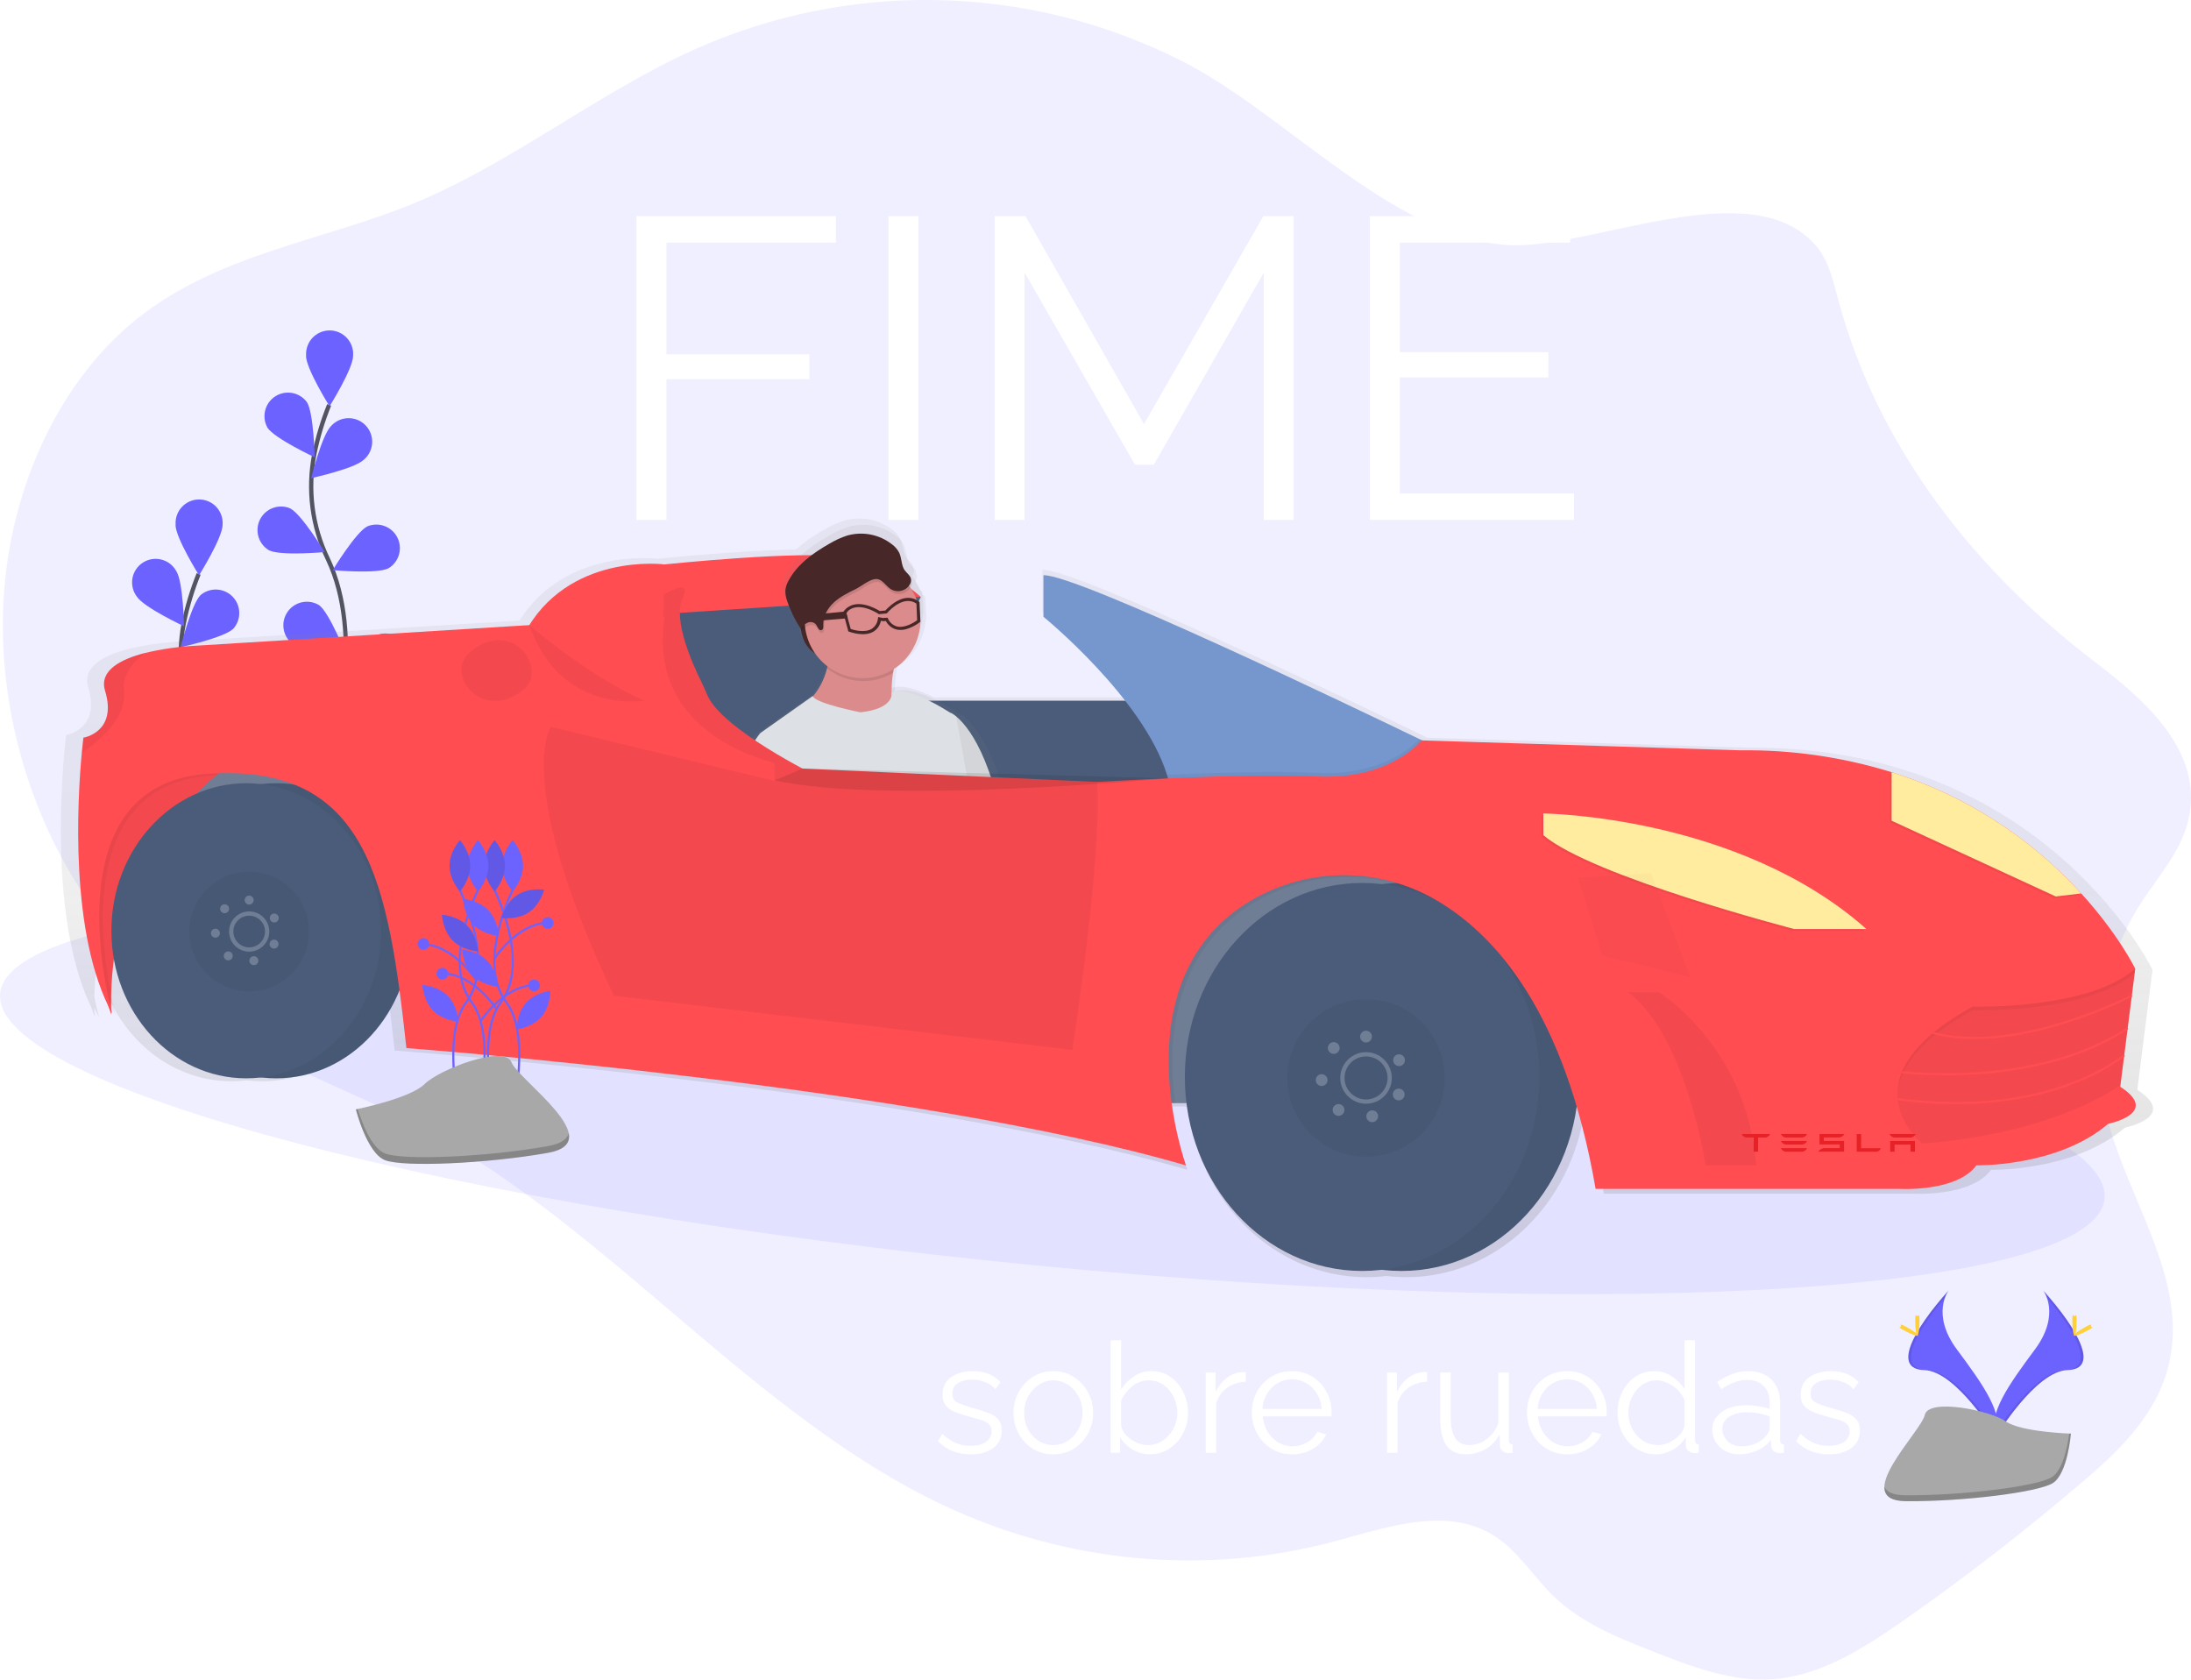 <svg width="1024" height="785" viewBox="0 0 1024 785" fill="none" xmlns="http://www.w3.org/2000/svg">
<g clip-path="url(#clip0)">
<path opacity="0.1" d="M849.216 115.433C854.696 122.083 856.806 131.433 859.165 140.224C878.164 211.065 924.98 268.047 978.295 308.748C1000.87 325.988 1028.36 349.109 1023.42 380.02C1020.76 396.62 1009.09 408.84 1000.42 422.361C982.235 450.671 976.335 489.152 985.004 523.043C994.864 561.604 1022.42 597.585 1013.89 636.576C1008.63 660.577 990.774 677.657 973.605 692.338C946.821 715.225 919.184 736.665 890.693 756.659C871.594 770.06 851.276 783.1 829.018 784.8C809.42 786.3 790.222 778.85 771.613 771.5C755.355 765.069 738.686 758.379 725.557 745.499C716.988 737.089 710.159 726.239 700.639 719.358C678.281 703.198 649.564 713.438 623.926 720.358C563.431 736.599 498.687 730.669 441.122 703.618C352.82 662.117 285.516 574.965 199.143 528.203C162.007 508.093 121.61 495.613 87.223 469.712C67.85 454.965 51.202 436.947 38.028 416.471C12.03 376.36 -2.029 325.218 2.031 275.157C6.09 225.096 28.838 176.855 64.565 148.594C102.812 118.343 151.118 112.693 194.634 94.532C239.55 75.752 279.526 43.491 324.013 23.381C360.032 7.134 399.233 -0.84 438.737 0.044C478.241 0.928 517.045 10.648 552.302 28.491C600.748 52.991 649.834 110.153 703.789 114.493C742.226 117.493 819.199 79.012 849.216 115.433Z" fill="#6C63FF"/>
<path d="M155.946 347.089C155.946 347.089 170.505 297.638 153.216 261.247C145.864 246.027 143.646 228.833 146.897 212.245C148.503 204.383 150.826 196.684 153.836 189.245" stroke="#535461" stroke-width="2" stroke-miterlimit="10"/>
<path d="M143.027 166.254C143.027 172.314 154.026 189.885 154.026 189.885C154.026 189.885 165.025 172.314 165.025 166.254C165.137 164.745 164.936 163.23 164.436 161.802C163.935 160.374 163.145 159.065 162.116 157.957C161.086 156.848 159.839 155.964 158.452 155.359C157.066 154.754 155.569 154.442 154.056 154.442C152.543 154.442 151.047 154.754 149.66 155.359C148.273 155.964 147.026 156.848 145.997 157.957C144.967 159.065 144.178 160.374 143.677 161.802C143.176 163.23 142.976 164.745 143.087 166.254H143.027Z" fill="#6C63FF"/>
<path d="M124.939 199.815C128.229 204.905 147.027 213.695 147.027 213.695C147.027 213.695 146.687 192.985 143.398 187.895C141.724 185.67 139.27 184.162 136.529 183.676C133.788 183.19 130.965 183.761 128.628 185.274C126.292 186.788 124.616 189.131 123.939 191.831C123.262 194.531 123.633 197.388 124.979 199.825L124.939 199.815Z" fill="#6C63FF"/>
<path d="M125.729 257.187C131.138 259.917 151.727 258.027 151.727 258.027C151.727 258.027 140.978 240.316 135.568 237.586C133.003 236.521 130.131 236.466 127.527 237.432C124.923 238.397 122.781 240.312 121.53 242.792C120.279 245.272 120.013 248.133 120.785 250.801C121.556 253.469 123.308 255.747 125.689 257.177L125.729 257.187Z" fill="#6C63FF"/>
<path d="M136.098 300.498C140.968 304.098 161.626 305.728 161.626 305.728C161.626 305.728 154.026 286.457 149.147 282.847C146.799 281.42 144.001 280.924 141.306 281.456C138.61 281.988 136.211 283.51 134.581 285.722C132.951 287.934 132.207 290.676 132.498 293.409C132.788 296.142 134.09 298.667 136.148 300.488L136.098 300.498Z" fill="#6C63FF"/>
<path d="M170.025 214.865C165.675 219.086 145.427 223.466 145.427 223.466C145.427 223.466 150.427 203.355 154.736 199.125C155.742 197.998 156.969 197.09 158.341 196.457C159.713 195.825 161.2 195.482 162.711 195.45C164.221 195.418 165.722 195.697 167.119 196.271C168.517 196.844 169.781 197.7 170.834 198.783C171.886 199.867 172.704 201.156 173.237 202.569C173.769 203.983 174.005 205.491 173.929 207C173.853 208.509 173.468 209.986 172.796 211.339C172.124 212.693 171.181 213.893 170.025 214.865Z" fill="#6C63FF"/>
<path d="M181.514 265.627C176.105 268.357 155.516 266.467 155.516 266.467C155.516 266.467 166.265 248.756 171.675 246.026C174.24 244.961 177.113 244.906 179.716 245.872C182.32 246.837 184.462 248.752 185.713 251.232C186.964 253.712 187.23 256.573 186.458 259.241C185.687 261.91 183.935 264.187 181.554 265.617L181.514 265.627Z" fill="#6C63FF"/>
<path d="M185.914 316.498C181.044 320.098 160.386 321.728 160.386 321.728C160.386 321.728 167.985 302.458 172.865 298.848C174.009 297.836 175.35 297.073 176.805 296.609C178.259 296.144 179.795 295.987 181.313 296.148C182.831 296.31 184.3 296.785 185.624 297.545C186.949 298.305 188.1 299.332 189.006 300.561C189.912 301.791 190.552 303.195 190.886 304.685C191.219 306.175 191.239 307.719 190.943 309.217C190.647 310.715 190.043 312.135 189.169 313.387C188.294 314.639 187.169 315.695 185.864 316.488L185.914 316.498Z" fill="#6C63FF"/>
<path opacity="0.1" d="M143.027 166.254C143.027 172.314 154.026 189.885 154.026 189.885C154.026 189.885 165.025 172.314 165.025 166.254C165.137 164.745 164.936 163.23 164.436 161.802C163.935 160.374 163.145 159.065 162.116 157.957C161.086 156.848 159.839 155.964 158.452 155.359C157.066 154.754 155.569 154.442 154.056 154.442C152.543 154.442 151.047 154.754 149.66 155.359C148.273 155.964 147.026 156.848 145.997 157.957C144.967 159.065 144.178 160.374 143.677 161.802C143.176 163.23 142.976 164.745 143.087 166.254H143.027Z" fill="#6C63FF"/>
<path opacity="0.1" d="M124.939 199.815C128.229 204.905 147.027 213.695 147.027 213.695C147.027 213.695 146.687 192.985 143.398 187.895C141.724 185.67 139.27 184.162 136.529 183.676C133.788 183.19 130.965 183.761 128.628 185.274C126.292 186.788 124.616 189.131 123.939 191.831C123.262 194.531 123.633 197.388 124.979 199.825L124.939 199.815Z" fill="#6C63FF"/>
<path opacity="0.1" d="M125.729 257.187C131.138 259.917 151.727 258.027 151.727 258.027C151.727 258.027 140.978 240.316 135.568 237.586C133.003 236.521 130.131 236.466 127.527 237.432C124.923 238.397 122.781 240.312 121.53 242.792C120.279 245.272 120.013 248.133 120.785 250.801C121.556 253.469 123.308 255.747 125.689 257.177L125.729 257.187Z" fill="#6C63FF"/>
<path opacity="0.1" d="M136.098 300.498C140.968 304.098 161.626 305.728 161.626 305.728C161.626 305.728 154.026 286.457 149.147 282.847C146.799 281.42 144.001 280.924 141.306 281.456C138.61 281.988 136.211 283.51 134.581 285.722C132.951 287.934 132.207 290.676 132.498 293.409C132.788 296.142 134.09 298.667 136.148 300.488L136.098 300.498Z" fill="#6C63FF"/>
<path opacity="0.1" d="M170.025 214.865C165.675 219.086 145.427 223.466 145.427 223.466C145.427 223.466 150.427 203.355 154.736 199.125C155.742 197.998 156.969 197.09 158.341 196.457C159.713 195.825 161.2 195.482 162.711 195.45C164.221 195.418 165.722 195.697 167.119 196.271C168.517 196.844 169.781 197.7 170.834 198.783C171.886 199.867 172.704 201.156 173.237 202.569C173.769 203.983 174.005 205.491 173.929 207C173.853 208.509 173.468 209.986 172.796 211.339C172.124 212.693 171.181 213.893 170.025 214.865Z" fill="#6C63FF"/>
<path opacity="0.1" d="M181.514 265.627C176.105 268.357 155.516 266.467 155.516 266.467C155.516 266.467 166.265 248.756 171.675 246.026C174.24 244.961 177.113 244.906 179.716 245.872C182.32 246.837 184.462 248.752 185.713 251.232C186.964 253.712 187.23 256.573 186.458 259.241C185.687 261.91 183.935 264.187 181.554 265.617L181.514 265.627Z" fill="#6C63FF"/>
<path opacity="0.1" d="M185.914 316.498C181.044 320.098 160.386 321.728 160.386 321.728C160.386 321.728 167.985 302.458 172.865 298.848C174.009 297.836 175.35 297.073 176.805 296.609C178.259 296.144 179.795 295.987 181.313 296.148C182.831 296.31 184.3 296.785 185.624 297.545C186.949 298.305 188.1 299.332 189.006 300.561C189.912 301.791 190.552 303.195 190.886 304.685C191.219 306.175 191.239 307.719 190.943 309.217C190.647 310.715 190.043 312.135 189.169 313.387C188.294 314.639 187.169 315.695 185.864 316.488L185.914 316.498Z" fill="#6C63FF"/>
<path d="M94.951 426.091C94.951 426.091 109.51 376.64 92.222 340.249C84.869 325.029 82.651 307.835 85.902 291.247C87.508 283.385 89.831 275.686 92.841 268.247" stroke="#535461" stroke-width="2" stroke-miterlimit="10"/>
<path d="M82.033 245.256C82.033 251.316 93.032 268.887 93.032 268.887C93.032 268.887 104.031 251.316 104.031 245.256C104.143 243.747 103.942 242.232 103.441 240.804C102.94 239.376 102.151 238.067 101.121 236.959C100.092 235.85 98.845 234.966 97.458 234.361C96.071 233.756 94.575 233.444 93.062 233.444C91.549 233.444 90.053 233.756 88.666 234.361C87.279 234.966 86.032 235.85 85.002 236.959C83.973 238.067 83.183 239.376 82.683 240.804C82.182 242.232 81.981 243.747 82.093 245.256H82.033Z" fill="#6C63FF"/>
<path d="M63.944 278.817C67.234 283.907 85.992 292.687 85.992 292.687C85.992 292.687 85.653 271.977 82.363 266.887C81.633 265.565 80.639 264.408 79.443 263.488C78.247 262.567 76.874 261.902 75.41 261.535C73.946 261.168 72.422 261.106 70.933 261.353C69.444 261.6 68.022 262.151 66.755 262.972C65.488 263.792 64.404 264.865 63.569 266.123C62.735 267.381 62.168 268.797 61.904 270.283C61.641 271.769 61.686 273.294 62.037 274.762C62.388 276.231 63.037 277.611 63.944 278.817Z" fill="#6C63FF"/>
<path d="M64.734 336.189C70.144 338.919 90.732 337.029 90.732 337.029C90.732 337.029 79.983 319.318 74.573 316.588C73.277 315.809 71.833 315.307 70.333 315.111C68.834 314.916 67.309 315.031 65.856 315.452C64.403 315.872 63.053 316.587 61.889 317.553C60.724 318.519 59.772 319.715 59.091 321.066C58.41 322.416 58.015 323.893 57.93 325.403C57.845 326.914 58.073 328.425 58.599 329.844C59.125 331.262 59.938 332.557 60.986 333.647C62.035 334.737 63.297 335.599 64.694 336.179L64.734 336.189Z" fill="#6C63FF"/>
<path d="M75.103 379.5C79.973 383.1 100.631 384.73 100.631 384.73C100.631 384.73 93.032 365.459 88.152 361.849C85.804 360.422 83.007 359.926 80.311 360.458C77.615 360.99 75.216 362.512 73.586 364.724C71.956 366.936 71.213 369.678 71.503 372.411C71.793 375.144 73.095 377.669 75.153 379.49L75.103 379.5Z" fill="#6C63FF"/>
<path d="M109.03 293.867C104.681 298.088 84.433 302.468 84.433 302.468C84.433 302.468 89.432 282.357 93.742 278.127C95.87 276.336 98.597 275.419 101.375 275.558C104.153 275.698 106.774 276.885 108.712 278.88C110.65 280.875 111.76 283.53 111.819 286.311C111.878 289.092 110.882 291.792 109.03 293.867Z" fill="#6C63FF"/>
<path d="M120.519 344.629C115.11 347.359 94.522 345.469 94.522 345.469C94.522 345.469 105.271 327.758 110.68 325.028C113.245 323.963 116.118 323.908 118.722 324.874C121.325 325.839 123.468 327.754 124.718 330.234C125.969 332.714 126.235 335.575 125.464 338.243C124.692 340.912 122.94 343.189 120.559 344.619L120.519 344.629Z" fill="#6C63FF"/>
<path d="M124.919 395.5C120.049 399.1 99.391 400.73 99.391 400.73C99.391 400.73 106.991 381.46 111.87 377.85C113.014 376.838 114.356 376.075 115.81 375.611C117.265 375.146 118.8 374.989 120.318 375.15C121.837 375.312 123.305 375.787 124.629 376.547C125.954 377.307 127.106 378.334 128.012 379.563C128.917 380.793 129.557 382.197 129.891 383.687C130.224 385.177 130.244 386.721 129.948 388.219C129.653 389.717 129.048 391.137 128.174 392.389C127.299 393.641 126.174 394.697 124.869 395.49L124.919 395.5Z" fill="#6C63FF"/>
<path opacity="0.1" d="M82.033 245.256C82.033 251.316 93.032 268.887 93.032 268.887C93.032 268.887 104.031 251.316 104.031 245.256C104.143 243.747 103.942 242.232 103.441 240.804C102.94 239.376 102.151 238.067 101.121 236.959C100.092 235.85 98.845 234.966 97.458 234.361C96.071 233.756 94.575 233.444 93.062 233.444C91.549 233.444 90.053 233.756 88.666 234.361C87.279 234.966 86.032 235.85 85.002 236.959C83.973 238.067 83.183 239.376 82.683 240.804C82.182 242.232 81.981 243.747 82.093 245.256H82.033Z" fill="#6C63FF"/>
<path opacity="0.1" d="M63.944 278.817C67.234 283.907 85.992 292.687 85.992 292.687C85.992 292.687 85.653 271.977 82.363 266.887C81.633 265.565 80.639 264.408 79.443 263.488C78.247 262.567 76.874 261.902 75.41 261.535C73.946 261.168 72.422 261.106 70.933 261.353C69.444 261.6 68.022 262.151 66.755 262.972C65.488 263.792 64.404 264.865 63.569 266.123C62.735 267.381 62.168 268.797 61.904 270.283C61.641 271.769 61.686 273.294 62.037 274.762C62.388 276.231 63.037 277.611 63.944 278.817Z" fill="#6C63FF"/>
<path opacity="0.1" d="M64.734 336.189C70.144 338.919 90.732 337.029 90.732 337.029C90.732 337.029 79.983 319.318 74.573 316.588C73.277 315.809 71.833 315.307 70.333 315.111C68.834 314.916 67.309 315.031 65.856 315.452C64.403 315.872 63.053 316.587 61.889 317.553C60.724 318.519 59.772 319.715 59.091 321.066C58.41 322.416 58.015 323.893 57.93 325.403C57.845 326.914 58.073 328.425 58.599 329.844C59.125 331.262 59.938 332.557 60.986 333.647C62.035 334.737 63.297 335.599 64.694 336.179L64.734 336.189Z" fill="#6C63FF"/>
<path opacity="0.1" d="M75.103 379.5C79.973 383.1 100.631 384.73 100.631 384.73C100.631 384.73 93.032 365.459 88.152 361.849C85.804 360.422 83.007 359.926 80.311 360.458C77.615 360.99 75.216 362.512 73.586 364.724C71.956 366.936 71.213 369.678 71.503 372.411C71.793 375.144 73.095 377.669 75.153 379.49L75.103 379.5Z" fill="#6C63FF"/>
<path opacity="0.1" d="M109.03 293.867C104.681 298.088 84.433 302.468 84.433 302.468C84.433 302.468 89.432 282.357 93.742 278.127C95.87 276.336 98.597 275.419 101.375 275.558C104.153 275.698 106.774 276.885 108.712 278.88C110.65 280.875 111.76 283.53 111.819 286.311C111.878 289.092 110.882 291.792 109.03 293.867Z" fill="#6C63FF"/>
<path opacity="0.1" d="M120.519 344.629C115.11 347.359 94.522 345.469 94.522 345.469C94.522 345.469 105.271 327.758 110.68 325.028C113.245 323.963 116.118 323.908 118.722 324.874C121.325 325.839 123.468 327.754 124.718 330.234C125.969 332.714 126.235 335.575 125.464 338.243C124.692 340.912 122.94 343.189 120.559 344.619L120.519 344.629Z" fill="#6C63FF"/>
<path opacity="0.1" d="M124.919 395.5C120.049 399.1 99.391 400.73 99.391 400.73C99.391 400.73 106.991 381.46 111.87 377.85C113.014 376.838 114.356 376.075 115.81 375.611C117.265 375.146 118.8 374.989 120.318 375.15C121.837 375.312 123.305 375.787 124.629 376.547C125.954 377.307 127.106 378.334 128.012 379.563C128.917 380.793 129.557 382.197 129.891 383.687C130.224 385.177 130.244 386.721 129.948 388.219C129.653 389.717 129.048 391.137 128.174 392.389C127.299 393.641 126.174 394.697 124.869 395.49L124.919 395.5Z" fill="#6C63FF"/>
<path opacity="0.1" d="M484.104 591.426C212.511 564.936 -4.203 508.018 0.06 464.296C4.324 420.573 227.95 406.603 499.543 433.093C771.137 459.582 987.851 516.5 983.587 560.223C979.324 603.945 755.698 617.915 484.104 591.426Z" fill="#6C63FF"/>
<path d="M42.856 471.262C24.368 433.361 28.187 371.669 30.157 350.729C30.587 346.149 30.927 343.519 30.927 343.519C30.927 343.519 47.226 340.949 41.216 321.218C38.277 311.558 48.715 306.218 60.114 303.288C68.265 301.338 76.581 300.163 84.952 299.778L242.828 290.027C264.477 255.667 307.073 261.187 307.073 261.187C307.073 261.187 345.07 257.237 372.007 256.827C376.095 253.224 380.577 250.095 385.366 247.496C388.22 245.781 391.259 244.396 394.425 243.366C398.275 242.255 402.331 242.061 406.269 242.799C410.207 243.537 413.917 245.187 417.103 247.616C418.656 248.733 419.921 250.204 420.793 251.906C421.129 252.681 421.38 253.489 421.543 254.316C421.949 255.729 422.283 257.16 422.543 258.607C422.777 259.303 423.114 259.96 423.543 260.557C424.622 262.087 426.482 263.237 426.722 265.087C426.728 265.193 426.728 265.3 426.722 265.407C426.92 265.76 427.052 266.146 427.112 266.547C427.184 267.37 427.007 268.196 426.602 268.917C426.542 269.037 426.472 269.147 426.402 269.257C427.732 271.182 428.817 273.264 429.632 275.457C430.002 275.658 430.359 275.882 430.702 276.127L431.002 276.347V276.957L431.172 277.087L431.542 286.937L431.332 287.097C431.029 291.692 429.643 296.15 427.286 300.107C424.93 304.063 421.67 307.404 417.773 309.858C417.643 310.488 417.523 311.128 417.403 311.798C416.854 315.028 416.606 318.302 416.663 321.578H416.833C421.533 319.578 429.572 322.518 436.481 325.948H525.994C508.535 303.488 487.177 286.067 487.177 286.067V266.327C502.436 265.567 636.484 329.968 665.871 344.189L667.171 344.819L818.208 349.499C845.566 349.329 869.483 353.349 890.202 359.899C924.823 370.776 955.934 390.654 980.354 417.501C998.192 437.081 1006.01 453.262 1006.01 453.262L1005.84 454.622L1006.01 454.972L1005.77 455.182L1001.7 487.302L998.902 509.403C1018.36 521.983 993.153 527.023 993.153 527.023C969.155 547.604 930.548 546.754 930.548 546.754C921.119 559.624 893.671 557.904 893.671 557.904H749.594C747.35 544.675 744.345 531.586 740.595 518.703C734.445 562.994 699.498 596.925 657.322 596.925C654.194 596.923 651.068 596.733 647.963 596.355C644.858 596.733 641.732 596.923 638.604 596.925C595.938 596.925 560.681 562.194 555.131 517.163H548.082C549.398 527.224 551.685 537.134 554.911 546.754C425.412 509.013 184.424 491.002 184.424 491.002C183.424 481.502 182.324 472.322 181.134 463.512C171.205 488.162 148.697 505.373 122.499 505.373C120.119 505.37 117.742 505.223 115.38 504.933C113.018 505.223 110.64 505.37 108.26 505.373C77.153 505.373 51.265 481.102 45.426 448.921C44.653 454.601 44.212 460.321 44.106 466.052C45.216 471.512 46.186 475.002 46.316 475.492C45.536 474.065 44.796 472.605 44.096 471.112C44.096 471.692 44.096 472.292 44.096 472.892C44.336 473.892 44.506 474.452 44.556 474.642L44.116 473.822C44.116 474.262 44.116 474.692 44.116 475.132C44.216 475.172 43.686 473.732 42.856 471.262Z" fill="url(#paint0_linear)"/>
<path d="M57.965 335.079H354.839V454.852H57.965V335.079Z" fill="#6F7D95"/>
<path d="M430.322 278.987L388.156 373.46L304.653 368.399L301.283 329.598L298.754 284.047L416.823 275.607L430.322 278.987Z" fill="#4B5C7A"/>
<path d="M430.322 278.987C430.322 278.987 414.324 263.807 394.895 260.427C375.467 257.047 310.553 263.797 310.553 263.797L301.273 279.797L303.013 287.417L430.322 278.987Z" fill="#FF4D52"/>
<path d="M271.346 327.488H570.75V415.211H271.346V327.488Z" fill="#4B5C7A"/>
<path d="M345.01 387.17C337.1 360.719 352.869 343.339 352.869 343.339L379.007 325.098C379.028 325.16 379.055 325.221 379.087 325.278C382.486 321.294 384.919 316.578 386.196 311.498C386.276 311.178 386.346 310.848 386.426 310.498C384.037 308.722 381.944 306.579 380.227 304.148C375.967 301.538 374.067 297.338 373.347 293.147C370.607 289.08 368.424 284.664 366.858 280.017C366.599 279.266 366.379 278.501 366.198 277.727C365.694 276.286 365.47 274.762 365.538 273.237C365.751 271.539 366.316 269.904 367.198 268.437C371.597 260.437 379.517 254.866 387.546 250.326C390.353 248.64 393.341 247.278 396.455 246.266C400.24 245.175 404.228 244.985 408.1 245.711C411.972 246.436 415.62 248.058 418.753 250.446C420.281 251.545 421.525 252.992 422.383 254.667C422.714 255.428 422.962 256.222 423.123 257.037C423.511 258.426 423.828 259.835 424.073 261.257C424.291 261.936 424.607 262.58 425.013 263.167C426.083 264.667 427.902 265.797 428.142 267.627C428.148 267.733 428.148 267.84 428.142 267.947C428.335 268.294 428.464 268.674 428.522 269.067C428.596 269.876 428.422 270.689 428.022 271.397C427.962 271.517 427.892 271.627 427.822 271.737C429.131 273.631 430.199 275.68 431.002 277.837C431.369 278.035 431.723 278.256 432.062 278.497L432.352 278.707V279.307L432.522 279.437L432.892 289.127L432.692 289.287C432.397 293.807 431.035 298.193 428.718 302.085C426.401 305.977 423.195 309.264 419.363 311.678C419.233 312.298 419.113 312.928 419.003 313.588C418.399 317.077 418.158 320.619 418.283 324.158C418.323 323.853 418.323 323.544 418.283 323.238C425.513 319.968 441.281 329.008 447.631 333.009C448.593 333.465 449.491 334.046 450.3 334.739L450.41 334.819C454.78 338.359 463.409 348.199 470.259 373.49C479.758 408.78 478.768 416.781 485.687 424.961C492.607 433.141 499.476 490.773 499.476 490.773L485.547 494.523L483.767 488.802C467.209 503.903 420.843 511.173 420.843 511.173L419.423 506.763C412.314 509.323 400.425 505.433 400.425 505.433C383.046 499.293 376.537 483.712 363.928 463.162C351.319 442.611 345.01 387.17 345.01 387.17ZM415.103 493.503L383.006 393.93C380.097 409.39 392.935 433.741 394.075 449.661C394.785 459.902 406.704 480.252 415.103 493.503Z" fill="url(#paint1_linear)"/>
<path d="M374.947 282.397C374.947 282.397 369.358 303.688 385.946 307.398C402.535 311.108 391.606 297.828 391.606 297.828L375.607 282.237L374.947 282.397Z" fill="#472727"/>
<path d="M444.301 333.138C444.301 333.138 456.64 338.139 465.709 371.819C474.778 405.5 473.878 413.101 480.408 420.931C486.937 428.761 493.627 483.702 493.627 483.702L480.568 487.222L469.199 450.501L437.931 353.499L444.301 333.138Z" fill="#DDE0E4"/>
<path opacity="0.05" d="M444.301 333.138C444.301 333.138 456.64 338.139 465.709 371.819C474.778 405.5 473.878 413.101 480.408 420.931C486.937 428.761 493.627 483.702 493.627 483.702L480.568 487.222L469.199 450.501L437.931 353.499L444.301 333.138Z" fill="black"/>
<path d="M375.787 329.338C375.787 329.338 427.442 355.599 419.883 338.469C416.143 330.008 416.283 321.238 417.373 314.468C417.995 310.48 419.086 306.58 420.623 302.848C420.623 302.848 385.506 275.067 387.566 297.748C388.059 302.629 387.721 307.559 386.566 312.328C383.526 324.358 375.787 329.338 375.787 329.338Z" fill="#DB8B8B"/>
<path opacity="0.1" d="M386.566 312.368C389.888 315.036 393.794 316.88 397.965 317.749C402.136 318.618 406.453 318.487 410.564 317.368C412.968 316.721 415.273 315.749 417.413 314.478C418.035 310.49 419.126 306.59 420.663 302.858C420.663 302.858 385.546 275.077 387.606 297.758C388.09 302.651 387.738 307.592 386.566 312.368Z" fill="black"/>
<path d="M377.015 296.946C373.132 282.525 381.674 267.688 396.093 263.805C410.512 259.922 425.348 268.464 429.23 282.885C433.113 297.305 424.571 312.143 410.152 316.026C395.733 319.909 380.897 311.366 377.015 296.946Z" fill="#DB8B8B"/>
<path opacity="0.1" d="M416.703 276.727C417.445 277.18 418.271 277.479 419.131 277.605C419.991 277.731 420.868 277.682 421.708 277.46C422.549 277.239 423.336 276.85 424.022 276.317C424.709 275.783 425.28 275.117 425.703 274.357C426.074 273.679 426.234 272.906 426.163 272.137C425.933 270.397 424.213 269.317 423.163 267.877C421.533 265.547 421.843 262.357 420.663 259.767C419.851 258.185 418.68 256.815 417.243 255.767C414.321 253.482 410.9 251.921 407.259 251.212C403.618 250.503 399.861 250.665 396.295 251.686C393.378 252.638 390.579 253.924 387.956 255.517C380.437 259.807 373.027 265.057 368.958 272.687C368.133 274.087 367.609 275.643 367.418 277.257C367.373 279 367.679 280.735 368.318 282.357C369.822 286.839 371.917 291.1 374.547 295.028C375.427 293.935 376.532 293.045 377.787 292.417C378.42 292.118 379.132 292.025 379.821 292.153C380.51 292.28 381.142 292.621 381.626 293.127C382.496 294.238 383.026 296.358 384.346 295.858C385.206 295.538 385.196 294.348 385.156 293.427C384.976 289.427 387.156 285.657 390.086 282.957C393.016 280.257 396.645 278.477 400.225 276.727C402.795 275.467 406.224 272.577 409.044 272.067C412.544 271.417 414.194 275.177 416.703 276.727Z" fill="black"/>
<path d="M416.333 275.357C417.075 275.81 417.901 276.109 418.761 276.235C419.621 276.361 420.497 276.312 421.338 276.09C422.179 275.869 422.966 275.48 423.652 274.947C424.339 274.413 424.91 273.747 425.333 272.987C425.703 272.309 425.864 271.536 425.792 270.767C425.563 269.027 423.843 267.947 422.793 266.507C421.163 264.177 421.473 260.987 420.293 258.397C419.481 256.815 418.31 255.445 416.873 254.397C413.951 252.112 410.53 250.551 406.889 249.842C403.248 249.133 399.491 249.295 395.925 250.316C393.007 251.268 390.209 252.554 387.586 254.146C380.067 258.437 372.657 263.687 368.588 271.317C367.763 272.717 367.239 274.273 367.048 275.887C367.003 277.63 367.309 279.365 367.948 280.987C369.452 285.469 371.547 289.73 374.177 293.658C375.057 292.565 376.162 291.674 377.417 291.047C378.05 290.748 378.762 290.655 379.451 290.783C380.14 290.91 380.772 291.251 381.256 291.757C382.126 292.868 382.656 294.988 383.976 294.488C384.836 294.168 384.826 292.978 384.786 292.057C384.606 288.057 386.786 284.287 389.716 281.587C392.645 278.887 396.275 277.107 399.855 275.357C402.425 274.097 405.854 271.207 408.674 270.697C412.174 270.037 413.824 273.807 416.333 275.357Z" fill="#472727"/>
<path d="M402.175 332.918C402.175 332.918 380.787 328.728 379.857 325.298L355.399 342.569C355.399 342.569 340.68 359.059 348.209 384.3C348.209 384.3 354.339 437.191 366.258 456.822C378.177 476.452 385.026 501.883 401.355 507.823C401.355 507.823 417.053 497.703 422.233 497.823C422.233 497.823 395.645 459.292 394.505 444.121C393.366 428.951 381.217 405.69 383.876 390.97L419.873 502.873C419.873 502.873 477.868 493.873 483.748 474.622C483.748 474.622 478.748 467.112 479.678 459.502C480.608 451.891 457.8 394.64 457.8 394.64L446.881 334.939C446.881 334.939 425.283 319.848 416.683 323.768C416.723 323.708 418.283 331.158 402.175 332.918Z" fill="#DDE0E4"/>
<g opacity="0.1">
<path opacity="0.1" d="M394.385 286.497C399.665 279.297 409.734 285.207 411.384 286.237L413.974 285.977C416.233 283.517 423.163 276.977 429.672 281.787L429.952 281.997L430.342 291.227L430.062 291.447C428.182 292.899 426.05 293.991 423.773 294.667C422.331 295.091 420.81 295.167 419.333 294.888C418.241 294.635 417.217 294.146 416.334 293.455C415.451 292.764 414.731 291.888 414.223 290.887L412.874 290.977L411.874 290.787C411.674 291.851 411.249 292.859 410.628 293.746C410.008 294.632 409.205 295.376 408.274 295.928C403.804 298.458 397.275 295.928 397.005 295.878L396.665 295.748L394.265 286.817L394.385 286.497ZM397.775 294.617C399.105 295.067 404.124 296.548 407.494 294.617C408.333 294.092 409.04 293.38 409.56 292.537C410.08 291.694 410.4 290.743 410.494 289.757L410.614 289.027L412.804 289.477L415.003 289.397L415.213 289.817C415.615 290.726 416.219 291.53 416.98 292.168C417.741 292.806 418.639 293.261 419.603 293.497C423.373 294.307 427.732 291.387 428.872 290.557L428.542 282.757C422.883 278.947 416.643 285.127 414.844 287.147L414.654 287.357L411.004 287.717L410.784 287.567C410.684 287.507 401.615 281.417 396.445 286.317C396.189 286.555 395.951 286.812 395.735 287.087L397.775 294.617Z" fill="black"/>
<path opacity="0.1" d="M378.007 291.137L395.005 289.727L396.405 289.457L395.775 287.097C395.991 286.822 396.229 286.565 396.485 286.327L394.425 286.527L380.517 287.887L378.007 291.137Z" fill="black"/>
</g>
<path d="M394.205 285.857C399.485 278.657 409.554 284.567 411.204 285.597L413.794 285.337C416.053 282.877 422.983 276.337 429.492 281.147L429.772 281.357L430.162 290.587L429.882 290.807C428.002 292.259 425.87 293.351 423.593 294.027C422.151 294.451 420.63 294.527 419.153 294.247C418.061 293.995 417.037 293.506 416.154 292.815C415.271 292.124 414.551 291.248 414.044 290.247L412.694 290.337L411.694 290.147C411.494 291.211 411.069 292.219 410.448 293.106C409.828 293.992 409.025 294.736 408.094 295.287C403.625 297.818 397.095 295.287 396.825 295.237L396.485 295.107L394.085 286.177L394.205 285.857ZM397.595 293.977C398.925 294.427 403.945 295.908 407.314 293.977C408.153 293.452 408.86 292.74 409.38 291.897C409.901 291.054 410.22 290.103 410.314 289.117L410.434 288.387L412.624 288.837L414.794 288.697L415.004 289.117C415.398 290.031 415.997 290.842 416.755 291.487C417.513 292.132 418.408 292.594 419.373 292.837C423.143 293.647 427.503 290.727 428.642 289.897L428.312 282.097C422.653 278.287 416.413 284.467 414.614 286.487L414.424 286.697L410.774 287.057L410.554 286.907C410.454 286.847 401.385 280.757 396.215 285.657C395.959 285.895 395.721 286.152 395.505 286.427L397.595 293.977Z" fill="#472727"/>
<path d="M377.847 290.497L394.785 289.087L396.185 288.817L395.555 286.457C395.771 286.182 396.009 285.925 396.265 285.687L394.205 285.887L380.297 287.247L377.847 290.497Z" fill="#472727"/>
<path d="M494.007 395.81H790.881V515.583H494.007V395.81Z" fill="#6F7D95"/>
<path d="M655.012 594.025C609.26 594.025 572.17 553.43 572.17 503.353C572.17 453.276 609.26 412.681 655.012 412.681C700.765 412.681 737.855 453.276 737.855 503.353C737.855 553.43 700.765 594.025 655.012 594.025Z" fill="#4B5C7A"/>
<path opacity="0.05" d="M655.012 594.025C609.26 594.025 572.17 553.43 572.17 503.353C572.17 453.276 609.26 412.681 655.012 412.681C700.765 412.681 737.855 453.276 737.855 503.353C737.855 553.43 700.765 594.025 655.012 594.025Z" fill="black"/>
<path d="M636.604 594.025C590.852 594.025 553.762 553.43 553.762 503.353C553.762 453.276 590.852 412.681 636.604 412.681C682.357 412.681 719.447 453.276 719.447 503.353C719.447 553.43 682.357 594.025 636.604 594.025Z" fill="#4B5C7A"/>
<path opacity="0.05" d="M638.444 540.634C618.11 540.634 601.627 524.148 601.627 503.813C601.627 483.477 618.11 466.992 638.444 466.992C658.777 466.992 675.26 483.477 675.26 503.813C675.26 524.148 658.777 540.634 638.444 540.634Z" fill="black"/>
<path d="M638.444 514.863C632.342 514.863 627.395 509.916 627.395 503.813C627.395 497.71 632.342 492.763 638.444 492.763C644.546 492.763 649.493 497.71 649.493 503.813C649.493 509.916 644.546 514.863 638.444 514.863Z" stroke="#6F7D95" stroke-width="2" stroke-miterlimit="10"/>
<path d="M638.444 487.242C636.92 487.242 635.684 486.007 635.684 484.482C635.684 482.958 636.92 481.722 638.444 481.722C639.968 481.722 641.204 482.958 641.204 484.482C641.204 486.007 639.968 487.242 638.444 487.242Z" fill="#6F7D95"/>
<path d="M621.568 491.927C620.401 490.947 620.248 489.206 621.228 488.038C622.208 486.87 623.948 486.718 625.116 487.698C626.284 488.678 626.436 490.419 625.456 491.586C624.476 492.754 622.736 492.906 621.568 491.927Z" fill="#6F7D95"/>
<path d="M614.979 505.292C614.715 503.791 615.717 502.359 617.218 502.095C618.719 501.83 620.15 502.832 620.415 504.333C620.68 505.835 619.677 507.266 618.176 507.531C616.675 507.795 615.244 506.793 614.979 505.292Z" fill="#6F7D95"/>
<path d="M624.207 521.167C622.887 520.405 622.435 518.717 623.197 517.397C623.959 516.077 625.647 515.624 626.967 516.387C628.287 517.149 628.739 518.837 627.977 520.157C627.215 521.477 625.527 521.929 624.207 521.167Z" fill="#6F7D95"/>
<path d="M638.737 522.661C638.216 521.229 638.954 519.645 640.387 519.124C641.819 518.602 643.402 519.341 643.924 520.773C644.445 522.206 643.707 523.789 642.274 524.311C640.842 524.832 639.258 524.094 638.737 522.661Z" fill="#6F7D95"/>
<path d="M652.765 514.137C651.333 513.616 650.594 512.032 651.115 510.599C651.637 509.167 653.22 508.429 654.653 508.95C656.085 509.471 656.823 511.055 656.302 512.487C655.781 513.92 654.197 514.658 652.765 514.137Z" fill="#6F7D95"/>
<path d="M651.478 496.894C650.716 495.574 651.168 493.886 652.488 493.124C653.808 492.362 655.496 492.814 656.258 494.134C657.02 495.454 656.568 497.142 655.248 497.904C653.928 498.667 652.24 498.214 651.478 496.894Z" fill="#6F7D95"/>
<path d="M41.346 433.281C44.176 452.822 52.045 474.212 52.045 474.212C51.992 472.879 51.959 471.562 51.946 470.262C51.946 468.582 51.946 466.922 51.946 465.262C52.945 411.4 82.293 378.17 101.221 362.259C106.141 358.067 111.432 354.331 117.03 351.099H65.584C65.584 351.099 45.346 392.43 41.126 412.671C39.906 418.351 40.246 425.681 41.346 433.281Z" fill="#FF4D52"/>
<path opacity="0.05" d="M41.346 433.281C44.176 452.822 52.045 474.212 52.045 474.212C51.992 472.879 51.959 471.562 51.946 470.262C51.946 468.582 51.946 466.922 51.946 465.262C52.945 411.4 82.293 378.17 101.221 362.259C106.141 358.067 111.432 354.331 117.03 351.099H65.584C65.584 351.099 45.346 392.43 41.126 412.671C39.906 418.351 40.246 425.681 41.346 433.281Z" fill="black"/>
<path d="M129.059 503.993C94.262 503.993 66.054 473.118 66.054 435.031C66.054 396.945 94.262 366.069 129.059 366.069C163.855 366.069 192.063 396.945 192.063 435.031C192.063 473.118 163.855 503.993 129.059 503.993Z" fill="#4B5C7A"/>
<path opacity="0.05" d="M129.059 503.993C94.262 503.993 66.054 473.118 66.054 435.031C66.054 396.945 94.262 366.069 129.059 366.069C163.855 366.069 192.063 396.945 192.063 435.031C192.063 473.118 163.855 503.993 129.059 503.993Z" fill="black"/>
<path d="M115.06 503.993C80.263 503.993 52.055 473.118 52.055 435.031C52.055 396.945 80.263 366.069 115.06 366.069C149.856 366.069 178.064 396.945 178.064 435.031C178.064 473.118 149.856 503.993 115.06 503.993Z" fill="#4B5C7A"/>
<path opacity="0.05" d="M116.46 463.382C100.997 463.382 88.462 450.845 88.462 435.381C88.462 419.917 100.997 407.38 116.46 407.38C131.922 407.38 144.457 419.917 144.457 435.381C144.457 450.845 131.922 463.382 116.46 463.382Z" fill="black"/>
<path d="M116.46 443.781C111.821 443.781 108.06 440.02 108.06 435.381C108.06 430.742 111.821 426.981 116.46 426.981C121.098 426.981 124.859 430.742 124.859 435.381C124.859 440.02 121.098 443.781 116.46 443.781Z" stroke="#6F7D95" stroke-width="2" stroke-miterlimit="10"/>
<path d="M116.46 422.781C115.3 422.781 114.36 421.841 114.36 420.681C114.36 419.521 115.3 418.581 116.46 418.581C117.619 418.581 118.559 419.521 118.559 420.681C118.559 421.841 117.619 422.781 116.46 422.781Z" fill="#6F7D95"/>
<path d="M103.618 426.341C102.73 425.596 102.614 424.271 103.359 423.383C104.105 422.494 105.429 422.378 106.318 423.124C107.206 423.869 107.322 425.194 106.576 426.082C105.831 426.971 104.507 427.087 103.618 426.341Z" fill="#6F7D95"/>
<path d="M98.615 436.515C98.413 435.373 99.176 434.283 100.318 434.082C101.46 433.881 102.549 434.643 102.75 435.785C102.952 436.928 102.189 438.017 101.047 438.218C99.905 438.42 98.816 437.657 98.615 436.515Z" fill="#6F7D95"/>
<path d="M105.623 448.586C104.619 448.006 104.275 446.722 104.855 445.717C105.435 444.713 106.719 444.369 107.723 444.949C108.727 445.529 109.072 446.813 108.492 447.818C107.912 448.822 106.628 449.166 105.623 448.586Z" fill="#6F7D95"/>
<path d="M116.678 449.719C116.281 448.629 116.843 447.424 117.933 447.027C119.022 446.631 120.227 447.193 120.624 448.283C121.021 449.372 120.459 450.578 119.369 450.974C118.279 451.371 117.074 450.809 116.678 449.719Z" fill="#6F7D95"/>
<path d="M127.351 443.228C126.261 442.831 125.699 441.626 126.096 440.536C126.492 439.446 127.697 438.884 128.787 439.281C129.877 439.677 130.438 440.883 130.042 441.972C129.645 443.062 128.44 443.624 127.351 443.228Z" fill="#6F7D95"/>
<path d="M126.359 430.117C125.779 429.112 126.123 427.828 127.128 427.248C128.132 426.668 129.416 427.012 129.996 428.017C130.576 429.021 130.232 430.306 129.228 430.886C128.223 431.465 126.939 431.121 126.359 430.117Z" fill="#6F7D95"/>
<path d="M990.333 512.633L997.952 452.742H907.71L861.324 494.073L884.092 547.214C884.092 547.214 975.954 532.034 990.333 512.633Z" fill="#FF4D52"/>
<path opacity="0.05" d="M861.294 494.073L884.062 547.214C884.062 547.214 975.954 532.034 990.333 512.633L990.663 510.023L997.662 454.642L997.732 454.092L997.902 452.752H907.66L861.294 494.073Z" fill="black"/>
<path d="M487.667 268.867V288.267C487.667 288.267 534.303 326.268 545.402 362.119C547.34 367.941 548.071 374.096 547.552 380.21C543.333 419.851 668.982 348.149 668.982 348.149L663.392 345.429C634.505 331.498 502.676 268.107 487.667 268.867Z" fill="#7597CE"/>
<path d="M381.397 362.499C381.397 362.499 337.72 341.039 330.711 325.158C329.771 323.028 328.881 320.878 327.841 318.788C323.512 310.078 314.412 289.647 318.992 279.837C324.891 267.187 304.653 281.527 304.653 281.527L316.462 341.399L345.14 357.399L382.246 362.499" fill="#FF4D52"/>
<path opacity="0.05" d="M381.397 362.499C381.397 362.499 337.72 341.039 330.711 325.158C329.771 323.028 328.881 320.878 327.841 318.788C323.512 310.078 314.412 289.647 318.992 279.837C324.891 267.187 304.653 281.527 304.653 281.527L316.462 341.399L345.14 357.399L382.246 362.499" fill="black"/>
<path opacity="0.05" d="M861.295 494.073L884.063 547.214C884.063 547.214 975.955 532.034 990.333 512.633L990.663 510.023C990.293 509.773 989.903 509.513 989.493 509.263C989.493 509.263 961.666 531.194 898.401 536.264C898.401 536.264 860.405 505.893 922.019 472.162C922.019 472.162 975.615 473.842 997.693 454.652L997.933 454.452L997.763 454.102C997.616 453.815 997.379 453.368 997.053 452.762H907.691L861.295 494.073Z" fill="black"/>
<path opacity="0.05" d="M547.552 380.2C543.333 419.851 668.982 348.149 668.982 348.149L663.392 345.429C659.692 349.369 644.924 362.659 615.396 361.219C596.398 360.289 567.55 361.139 545.352 362.109C547.307 367.927 548.055 374.083 547.552 380.2Z" fill="black"/>
<path opacity="0.05" d="M493.996 395.81V515.583H549.152C545.512 487.722 547.612 447.111 582.989 423.831C596.183 415.205 611.504 410.392 627.26 409.923C643.016 409.454 658.596 413.346 672.281 421.171C695.469 434.411 721.396 461.332 737.875 515.583H790.87V395.81H493.996Z" fill="black"/>
<path opacity="0.05" d="M41.346 433.281C43.426 446.501 46.766 459.342 51.935 470.282C52.602 471.755 53.329 473.192 54.115 474.592C53.985 474.102 53.035 470.682 51.935 465.302C46.576 439.101 37.407 366.599 98.841 362.459C99.641 362.409 100.431 362.359 101.221 362.329C106.138 358.112 111.429 354.353 117.03 351.099H65.584C65.584 351.099 45.346 392.43 41.126 412.671C39.906 418.351 40.246 425.681 41.346 433.281Z" fill="black"/>
<path d="M52.445 473.772C51.645 470.882 23.148 366.639 97.171 361.649C172.235 356.589 181.514 413.1 189.943 489.862C189.943 489.862 426.922 507.573 554.291 544.694C554.291 544.694 523.714 460.892 581.289 422.991C594.483 414.365 609.804 409.552 625.56 409.083C641.316 408.613 656.896 412.506 670.581 420.331C698.978 436.551 731.506 473.332 745.734 555.654H887.442C887.442 555.654 914.439 557.344 923.709 544.654C923.709 544.654 961.705 545.494 985.273 525.253C985.273 525.253 1010.57 520.193 990.333 507.543C990.333 507.543 961.655 529.473 898.401 534.544C898.401 534.544 860.404 504.173 922.019 470.442C922.019 470.442 976.014 472.132 997.922 452.732C997.922 452.732 990.233 436.821 972.684 417.571C948.682 391.165 918.099 371.608 884.062 360.899C861.127 353.808 837.222 350.359 813.218 350.679L664.361 346.039C664.361 346.039 649.983 364.599 615.446 362.909C580.909 361.219 513.395 365.439 513.395 365.439H512.725L373.817 359.149C369.828 358.586 365.883 357.751 362.008 356.649C341.87 351.179 303.673 334.589 310.562 288.257L92.122 301.758C83.888 302.136 75.71 303.291 67.694 305.208C56.475 308.088 46.216 313.348 49.105 322.848C55.005 342.249 38.986 344.779 38.986 344.779C38.986 344.779 38.646 347.369 38.226 351.869C36.226 373.089 32.297 436.891 52.445 473.772Z" fill="#FF4D52"/>
<path opacity="0.05" d="M720.447 381.05C720.447 381.05 811.539 381.89 871.433 435.051H837.696C837.696 435.051 743.235 410.59 720.467 391.19L720.447 381.05Z" fill="black"/>
<path d="M721.297 380.2C721.297 380.2 812.389 381.04 872.284 434.201H838.547C838.547 434.201 744.085 409.74 721.317 390.34L721.297 380.2Z" fill="#FFEC9F"/>
<path opacity="0.05" d="M883.223 361.749V384.42L959.956 419.851L971.835 418.421C947.836 392.017 917.256 372.46 883.223 361.749Z" fill="black"/>
<path d="M884.072 360.909V383.58L960.816 419.001L972.695 417.571C948.691 391.169 918.109 371.615 884.072 360.909Z" fill="#FFEC9F"/>
<path opacity="0.05" d="M775.272 463.712C775.272 463.712 816.598 489.012 820.818 544.714H797.2C797.2 544.714 787.921 483.982 760.933 463.712H775.272Z" fill="black"/>
<path opacity="0.05" d="M286.935 465.402L501.166 490.703C501.166 490.703 515.335 400.5 512.715 365.409L373.807 359.119C369.823 358.565 365.881 357.74 362.008 356.649V365.019L257.428 339.719C257.428 339.719 239.709 365.859 286.935 465.402Z" fill="black"/>
<path d="M310.553 263.797C310.553 263.797 265.007 257.897 244.769 296.698L309.903 294.187L310.553 263.797Z" fill="#FF4D52"/>
<path opacity="0.05" d="M247.928 310.298C249.718 315.908 248.368 322.078 237.999 326.348C229.37 329.908 219.251 325.788 216.301 316.938C214.581 311.778 215.761 305.938 225.06 301.188C234.36 296.438 244.799 300.498 247.928 310.298Z" fill="black"/>
<path d="M996.322 465.382C996.322 465.382 942.267 493.383 903.47 482.782" stroke="#FF4D52" stroke-miterlimit="10"/>
<path d="M994.413 480.502C994.413 480.502 959.486 507.443 888.892 501.183" stroke="#FF4D52" stroke-miterlimit="10"/>
<path d="M992.803 493.193C992.803 493.193 958.156 523.263 886.962 513.733" stroke="#FF4D52" stroke-miterlimit="10"/>
<path opacity="0.05" d="M247.378 292.167C247.378 292.167 275.556 316.498 301.274 327.498C301.274 327.498 262.217 334.449 247.378 292.167Z" fill="black"/>
<path opacity="0.1" d="M545.892 363.779C545.892 363.779 412.184 376.41 361.588 364.599C361.588 364.599 358.888 366.389 374.997 359.169L545.892 363.779Z" fill="black"/>
<path opacity="0.05" d="M38.217 351.869C46.546 346.399 59.755 335.049 57.955 322.418C57.055 316.088 61.534 310.168 67.684 305.198C56.465 308.078 46.206 313.338 49.096 322.838C54.995 342.239 38.976 344.769 38.976 344.769C38.976 344.769 38.647 347.369 38.217 351.869Z" fill="black"/>
<path opacity="0.02" d="M737.505 410.32L748.754 446.031L749.024 446.731C750.534 447.071 782.411 454.402 789.291 456.652H789.981L772.172 409.5L771.662 408.14L765.873 408.51L737.505 410.32Z" fill="black"/>
<path d="M883.415 533.29V538.3H885.468V534.96H892.928V538.3H894.981V533.3L883.415 533.29Z" fill="#E82127"/>
<path d="M885.255 531.67H893.136C893.652 531.573 894.124 531.367 894.502 531.075C894.88 530.782 895.148 530.414 895.278 530.01H883.126C883.257 530.413 883.525 530.781 883.903 531.073C884.28 531.366 884.752 531.572 885.268 531.67" fill="#E82127"/>
<path d="M877.222 538.3C877.668 538.164 878.066 537.945 878.379 537.661C878.693 537.376 878.912 537.036 879.02 536.67H869.826V530.01H867.76V538.3H877.209" fill="#E82127"/>
<path d="M852.459 531.64H859.74C860.258 531.538 860.735 531.335 861.127 531.05C861.52 530.765 861.814 530.407 861.984 530.01H850.38V534.87H859.842V536.59H852.42C851.854 536.708 851.326 536.919 850.871 537.208C850.416 537.498 850.044 537.86 849.781 538.27H861.856V533.27H852.408V531.63" fill="#E82127"/>
<path d="M834.492 531.66H842.372C842.889 531.563 843.361 531.357 843.739 531.065C844.116 530.772 844.385 530.404 844.515 530H832.362C832.493 530.403 832.762 530.771 833.14 531.063C833.517 531.356 833.989 531.562 834.505 531.66" fill="#E82127"/>
<path d="M834.492 534.93H842.372C842.889 534.834 843.362 534.629 843.74 534.336C844.118 534.043 844.386 533.674 844.515 533.27H832.362C832.493 533.673 832.762 534.041 833.14 534.333C833.517 534.626 833.989 534.832 834.505 534.93" fill="#E82127"/>
<path d="M834.492 538.3H842.372C842.889 538.203 843.361 537.997 843.739 537.704C844.116 537.412 844.385 537.044 844.515 536.64H832.362C832.493 537.043 832.762 537.411 833.14 537.703C833.517 537.996 833.989 538.202 834.505 538.3" fill="#E82127"/>
<path d="M814 530.02C814.135 530.419 814.403 530.783 814.778 531.073C815.152 531.363 815.619 531.569 816.13 531.67H819.445L819.611 531.72V538.28H821.676V531.72L821.868 531.67H825.183C825.692 531.566 826.157 531.359 826.531 531.07C826.905 530.78 827.174 530.418 827.313 530.02H814Z" fill="#E82127"/>
<path d="M239.899 415.331C239.899 415.331 222.4 449.681 236.659 468.472C250.918 487.262 235.359 538.474 235.359 538.474" stroke="#6C63FF" stroke-miterlimit="10"/>
<path d="M234.719 404.64C234.719 411.26 239.579 416.641 239.579 416.641C239.579 416.641 244.438 411.27 244.438 404.64C244.438 398.01 239.579 392.64 239.579 392.64C239.579 392.64 234.719 398.02 234.719 404.64Z" fill="#6C63FF"/>
<path d="M230.83 415.331C230.83 415.331 248.328 449.681 234.069 468.472C219.811 487.262 235.369 538.474 235.369 538.474" stroke="#6C63FF" stroke-miterlimit="10"/>
<path d="M236.019 404.64C236.019 411.26 231.16 416.641 231.16 416.641C231.16 416.641 226.3 411.27 226.3 404.64C226.3 398.01 231.16 392.64 231.16 392.64C231.16 392.64 236.019 398.02 236.019 404.64Z" fill="#6C63FF"/>
<path opacity="0.1" d="M236.019 404.64C236.019 411.26 231.16 416.641 231.16 416.641C231.16 416.641 226.3 411.27 226.3 404.64C226.3 398.01 231.16 392.64 231.16 392.64C231.16 392.64 236.019 398.02 236.019 404.64Z" fill="black"/>
<path d="M223.7 415.331C223.7 415.331 206.202 449.681 220.461 468.472C234.719 487.262 219.161 538.474 219.161 538.474" stroke="#6C63FF" stroke-miterlimit="10"/>
<path d="M218.521 404.64C218.521 411.26 223.38 416.641 223.38 416.641C223.38 416.641 228.24 411.27 228.24 404.64C228.24 398.01 223.38 392.64 223.38 392.64C223.38 392.64 218.521 398.02 218.521 404.64Z" fill="#6C63FF"/>
<path d="M221.24 432.161C225.83 436.931 233.059 437.431 233.059 437.431C233.059 437.431 232.839 430.191 228.25 425.431C223.66 420.671 216.431 420.161 216.431 420.161C216.431 420.161 216.651 427.391 221.24 432.161Z" fill="#6C63FF"/>
<path d="M220.791 455.862C225.38 460.632 232.61 461.132 232.61 461.132C232.61 461.132 232.39 453.892 227.8 449.131C223.211 444.371 216.021 443.851 216.021 443.851C216.021 443.851 216.201 451.081 220.791 455.862Z" fill="#6C63FF"/>
<path d="M245.678 468.892C241.339 473.892 241.489 481.132 241.489 481.132C241.489 481.132 248.678 480.262 253.018 475.262C257.357 470.262 257.207 463.022 257.207 463.022C257.207 463.022 250.018 463.892 245.678 468.892Z" fill="#6C63FF"/>
<path d="M241.649 418.361C236.129 422.021 234.339 429.041 234.339 429.041C234.339 429.041 241.509 430.121 247.018 426.501C252.528 422.881 254.328 415.821 254.328 415.821C254.328 415.821 247.168 414.701 241.649 418.361Z" fill="#6C63FF"/>
<path opacity="0.1" d="M241.649 418.361C236.129 422.021 234.339 429.041 234.339 429.041C234.339 429.041 241.509 430.121 247.018 426.501C252.528 422.881 254.328 415.821 254.328 415.821C254.328 415.821 247.168 414.701 241.649 418.361Z" fill="black"/>
<path d="M214.631 415.331C214.631 415.331 232.129 449.681 217.871 468.472C203.612 487.262 219.171 538.474 219.171 538.474" stroke="#6C63FF" stroke-miterlimit="10"/>
<path d="M219.811 404.64C219.811 411.26 214.951 416.641 214.951 416.641C214.951 416.641 210.091 411.27 210.091 404.64C210.091 398.01 214.951 392.64 214.951 392.64C214.951 392.64 219.811 398.02 219.811 404.64Z" fill="#6C63FF"/>
<path opacity="0.1" d="M219.811 404.64C219.811 411.26 214.951 416.641 214.951 416.641C214.951 416.641 210.091 411.27 210.091 404.64C210.091 398.01 214.951 392.64 214.951 392.64C214.951 392.64 219.811 398.02 219.811 404.64Z" fill="black"/>
<path d="M218.411 432.671C223.06 437.391 223.41 444.671 223.41 444.671C223.41 444.671 216.181 444.261 211.531 439.541C206.882 434.821 206.532 427.541 206.532 427.541C206.532 427.541 213.771 427.951 218.411 432.671Z" fill="#6C63FF"/>
<path opacity="0.1" d="M218.411 432.671C223.06 437.391 223.41 444.671 223.41 444.671C223.41 444.671 216.181 444.261 211.531 439.541C206.882 434.821 206.532 427.541 206.532 427.541C206.532 427.541 213.771 427.951 218.411 432.671Z" fill="black"/>
<path d="M209.302 465.502C213.951 470.222 214.301 477.502 214.301 477.502C214.301 477.502 207.072 477.092 202.422 472.372C197.773 467.652 197.423 460.372 197.423 460.372C197.423 460.372 204.652 460.762 209.302 465.502Z" fill="#6C63FF"/>
<path d="M222.71 458.272C222.71 458.272 212.181 441.671 197.393 441.271" stroke="#6C63FF" stroke-miterlimit="10"/>
<path d="M230.91 448.241C230.91 448.241 241.439 431.641 256.228 431.241" stroke="#6C63FF" stroke-miterlimit="10"/>
<path d="M232.28 471.942C232.28 471.942 221.751 455.342 206.962 454.942" stroke="#6C63FF" stroke-miterlimit="10"/>
<path d="M197.882 443.911C196.375 443.911 195.153 442.689 195.153 441.181C195.153 439.673 196.375 438.451 197.882 438.451C199.39 438.451 200.612 439.673 200.612 441.181C200.612 442.689 199.39 443.911 197.882 443.911Z" fill="#6C63FF"/>
<path d="M255.977 434.111C254.47 434.111 253.248 432.889 253.248 431.381C253.248 429.873 254.47 428.651 255.977 428.651C257.485 428.651 258.707 429.873 258.707 431.381C258.707 432.889 257.485 434.111 255.977 434.111Z" fill="#6C63FF"/>
<path d="M224.53 477.412C224.53 477.412 235.059 460.812 249.848 460.412" stroke="#6C63FF" stroke-miterlimit="10"/>
<path d="M249.598 463.282C248.09 463.282 246.868 462.06 246.868 460.552C246.868 459.044 248.09 457.822 249.598 457.822C251.106 457.822 252.328 459.044 252.328 460.552C252.328 462.06 251.106 463.282 249.598 463.282Z" fill="#6C63FF"/>
<path d="M206.762 457.812C205.254 457.812 204.032 456.589 204.032 455.082C204.032 453.574 205.254 452.352 206.762 452.352C208.269 452.352 209.492 453.574 209.492 455.082C209.492 456.589 208.269 457.812 206.762 457.812Z" fill="#6C63FF"/>
<path d="M166.316 518.503C166.316 518.503 191.693 513.423 198.463 506.653C205.232 499.883 235.689 488.072 239.069 496.503C242.449 504.933 284.755 533.764 256.018 538.834C227.28 543.904 188.334 545.604 179.874 542.214C171.415 538.824 166.316 518.503 166.316 518.503Z" fill="#A8A8A8"/>
<path opacity="0.2" d="M256.018 535.694C227.25 540.774 188.334 542.464 179.874 539.074C173.435 536.494 168.955 524.073 167.185 518.353L166.336 518.533C166.336 518.533 171.415 538.844 179.874 542.224C188.334 545.604 227.25 543.914 256.018 538.844C264.317 537.374 266.697 533.934 265.797 529.584C265.067 532.414 262.177 534.604 256.018 535.694Z" fill="black"/>
<path d="M910.69 603.165C910.69 603.165 902.311 614.166 914.56 630.666C926.809 647.166 936.908 661.177 932.818 671.507C932.818 671.507 914.34 640.776 899.301 640.346C884.262 639.916 894.151 621.646 910.69 603.165Z" fill="#6C63FF"/>
<path opacity="0.1" d="M910.69 603.165C909.96 604.225 909.384 605.383 908.98 606.605C894.301 623.846 886.492 639.936 900.591 640.346C913.729 640.726 929.488 664.217 933.268 670.157C933.143 670.615 932.993 671.066 932.818 671.507C932.818 671.507 914.339 640.776 899.301 640.346C884.262 639.916 894.151 621.646 910.69 603.165Z" fill="black"/>
<path d="M895.112 617.126C895.112 620.986 895.541 624.126 896.111 624.126C896.681 624.126 897.111 620.996 897.111 617.126C897.111 613.256 896.571 615.126 896.041 615.126C895.511 615.126 895.112 613.276 895.112 617.126Z" fill="#FFD037"/>
<path d="M889.772 621.736C893.161 623.586 896.111 624.736 896.361 624.226C896.611 623.716 894.081 621.876 890.692 620.036C887.302 618.196 888.642 619.536 888.382 620.036C888.122 620.536 886.382 619.886 889.772 621.736Z" fill="#FFD037"/>
<path d="M954.956 603.165C954.956 603.165 963.335 614.166 951.086 630.666C938.838 647.166 928.738 661.177 932.828 671.497C932.828 671.497 951.306 640.766 966.345 640.336C981.384 639.906 971.495 621.646 954.956 603.165Z" fill="#6C63FF"/>
<path opacity="0.1" d="M954.956 603.165C955.686 604.225 956.262 605.383 956.666 606.605C971.345 623.846 979.154 639.936 965.055 640.346C951.916 640.726 936.158 664.217 932.378 670.157C932.503 670.615 932.653 671.066 932.828 671.507C932.828 671.507 951.306 640.776 966.345 640.346C981.384 639.916 971.495 621.646 954.956 603.165Z" fill="black"/>
<path d="M970.535 617.126C970.535 620.986 970.105 624.126 969.535 624.126C968.965 624.126 968.535 620.996 968.535 617.126C968.535 613.256 969.075 615.126 969.605 615.126C970.135 615.126 970.535 613.276 970.535 617.126Z" fill="#FFD037"/>
<path d="M975.874 621.736C972.484 623.586 969.535 624.736 969.285 624.226C969.035 623.716 971.564 621.876 974.954 620.036C978.344 618.196 977.004 619.536 977.264 620.036C977.524 620.536 979.264 619.886 975.874 621.736Z" fill="#FFD037"/>
<path d="M967.865 670.057C967.865 670.057 944.437 669.337 937.377 664.307C930.318 659.277 901.381 653.307 899.591 661.307C897.801 669.307 864.384 701.418 890.832 701.628C917.279 701.838 952.286 697.508 959.335 693.218C966.385 688.928 967.865 670.057 967.865 670.057Z" fill="#A8A8A8"/>
<path opacity="0.2" d="M890.352 698.858C916.799 699.068 951.806 694.738 958.856 690.448C964.225 687.177 966.365 675.447 967.075 670.037H967.855C967.855 670.037 966.375 688.938 959.326 693.228C952.276 697.518 917.269 701.858 890.822 701.638C883.182 701.578 880.553 698.858 880.693 694.838C881.763 697.298 884.672 698.808 890.352 698.858Z" fill="black"/>
</g>
<g filter="url(#filter0_d)">
<path d="M297.476 239V97H390.676V109.4H311.476V161.6H378.276V173.2H311.476V239H297.476ZM415.249 239V97H429.249V239H415.249ZM590.659 239V123.4L539.259 213.2H530.459L478.859 123.4V239H464.859V97H479.259L534.659 194.2L590.459 97H604.659V239H590.659ZM735.649 226.6V239H640.249V97H733.849V109.4H654.249V160.6H723.649V172.4H654.249V226.6H735.649Z" fill="white"/>
</g>
<g filter="url(#filter1_d)">
<path d="M453.778 675.72C450.706 675.72 447.85 675.216 445.21 674.208C442.618 673.152 440.338 671.616 438.37 669.6L440.386 666.144C442.498 668.112 444.61 669.552 446.722 670.464C448.882 671.328 451.162 671.76 453.562 671.76C456.442 671.76 458.794 671.184 460.618 670.032C462.49 668.832 463.426 667.128 463.426 664.92C463.426 663.432 462.97 662.304 462.058 661.536C461.194 660.72 459.922 660.072 458.242 659.592C456.61 659.112 454.642 658.56 452.338 657.936C449.746 657.216 447.562 656.472 445.786 655.704C444.058 654.888 442.738 653.88 441.826 652.68C440.962 651.432 440.53 649.824 440.53 647.856C440.53 645.456 441.13 643.44 442.33 641.808C443.578 640.176 445.258 638.952 447.37 638.136C449.53 637.272 451.93 636.84 454.57 636.84C457.45 636.84 459.994 637.296 462.202 638.208C464.41 639.12 466.21 640.392 467.602 642.024L465.226 645.336C463.93 643.8 462.322 642.672 460.402 641.952C458.53 641.184 456.49 640.8 454.282 640.8C452.746 640.8 451.282 641.016 449.89 641.448C448.498 641.832 447.346 642.504 446.434 643.464C445.57 644.376 445.138 645.648 445.138 647.28C445.138 649.296 445.882 650.688 447.37 651.456C448.858 652.224 451.114 653.04 454.138 653.904C456.97 654.672 459.442 655.44 461.554 656.208C463.666 656.976 465.298 658.008 466.45 659.304C467.602 660.552 468.178 662.304 468.178 664.56C468.178 668.064 466.858 670.8 464.218 672.768C461.578 674.736 458.098 675.72 453.778 675.72ZM492.255 675.72C488.655 675.72 485.439 674.832 482.607 673.056C479.823 671.28 477.639 668.928 476.055 666C474.471 663.024 473.679 659.808 473.679 656.352C473.679 652.848 474.471 649.632 476.055 646.704C477.687 643.728 479.895 641.352 482.679 639.576C485.511 637.752 488.703 636.84 492.255 636.84C495.855 636.84 499.047 637.752 501.831 639.576C504.663 641.352 506.871 643.728 508.455 646.704C510.087 649.632 510.903 652.848 510.903 656.352C510.903 659.808 510.111 663.024 508.527 666C506.943 668.928 504.735 671.28 501.903 673.056C499.119 674.832 495.903 675.72 492.255 675.72ZM478.647 656.424C478.647 659.208 479.247 661.752 480.447 664.056C481.695 666.312 483.351 668.112 485.415 669.456C487.479 670.752 489.759 671.4 492.255 671.4C494.751 671.4 497.031 670.728 499.095 669.384C501.159 668.04 502.815 666.216 504.063 663.912C505.311 661.608 505.935 659.064 505.935 656.28C505.935 653.496 505.311 650.952 504.063 648.648C502.815 646.344 501.159 644.52 499.095 643.176C497.031 641.832 494.751 641.16 492.255 641.16C489.807 641.16 487.551 641.856 485.487 643.248C483.423 644.592 481.767 646.416 480.519 648.72C479.271 651.024 478.647 653.592 478.647 656.424ZM537.451 675.72C534.523 675.72 531.811 674.976 529.315 673.488C526.819 671.952 524.875 670.032 523.483 667.728V675H519.091V622.44H523.987V645.336C525.667 642.792 527.683 640.752 530.035 639.216C532.387 637.632 535.123 636.84 538.243 636.84C540.883 636.84 543.235 637.392 545.299 638.496C547.411 639.6 549.211 641.088 550.699 642.96C552.187 644.784 553.315 646.872 554.083 649.224C554.851 651.528 555.235 653.904 555.235 656.352C555.235 659.856 554.443 663.072 552.859 666C551.323 668.928 549.211 671.28 546.523 673.056C543.835 674.832 540.811 675.72 537.451 675.72ZM536.299 671.4C539.035 671.4 541.435 670.68 543.499 669.24C545.611 667.8 547.267 665.952 548.467 663.696C549.667 661.392 550.267 658.944 550.267 656.352C550.267 653.712 549.691 651.24 548.539 648.936C547.435 646.632 545.875 644.76 543.859 643.32C541.843 641.88 539.515 641.16 536.875 641.16C533.947 641.16 531.355 642.096 529.099 643.968C526.891 645.84 525.187 648.024 523.987 650.52V662.184C524.227 663.912 525.019 665.472 526.363 666.864C527.707 668.256 529.291 669.36 531.115 670.176C532.939 670.992 534.667 671.4 536.299 671.4ZM582.249 641.808C578.985 641.904 576.105 642.816 573.609 644.544C571.161 646.272 569.433 648.648 568.425 651.672V675H563.529V637.488H568.137V646.488C569.433 643.848 571.137 641.712 573.249 640.08C575.409 638.448 577.689 637.536 580.089 637.344C580.569 637.296 580.977 637.272 581.313 637.272C581.649 637.272 581.961 637.296 582.249 637.344V641.808ZM603.846 675.72C600.246 675.72 597.03 674.832 594.198 673.056C591.366 671.28 589.134 668.904 587.502 665.928C585.87 662.952 585.054 659.688 585.054 656.136C585.054 652.632 585.846 649.416 587.43 646.488C589.062 643.56 591.294 641.232 594.126 639.504C596.958 637.728 600.174 636.84 603.774 636.84C607.47 636.84 610.71 637.728 613.494 639.504C616.278 641.28 618.438 643.632 619.974 646.56C621.558 649.44 622.35 652.608 622.35 656.064C622.35 656.832 622.326 657.48 622.278 658.008H590.166C590.406 660.696 591.174 663.096 592.47 665.208C593.766 667.272 595.422 668.928 597.438 670.176C599.454 671.376 601.662 671.976 604.062 671.976C606.51 671.976 608.814 671.352 610.974 670.104C613.134 668.856 614.67 667.224 615.582 665.208L619.83 666.36C619.062 668.184 617.862 669.816 616.23 671.256C614.646 672.648 612.798 673.752 610.686 674.568C608.574 675.336 606.294 675.72 603.846 675.72ZM590.022 654.48H617.742C617.55 651.792 616.806 649.416 615.51 647.352C614.214 645.24 612.558 643.608 610.542 642.456C608.526 641.256 606.294 640.656 603.846 640.656C601.398 640.656 599.166 641.256 597.15 642.456C595.134 643.608 593.478 645.24 592.182 647.352C590.934 649.416 590.214 651.792 590.022 654.48ZM666.975 641.808C663.711 641.904 660.831 642.816 658.335 644.544C655.887 646.272 654.159 648.648 653.151 651.672V675H648.255V637.488H652.863V646.488C654.159 643.848 655.863 641.712 657.975 640.08C660.135 638.448 662.415 637.536 664.815 637.344C665.295 637.296 665.703 637.272 666.039 637.272C666.375 637.272 666.687 637.296 666.975 637.344V641.808ZM673.138 659.52V637.488H678.034V658.656C678.034 667.152 680.938 671.4 686.746 671.4C689.626 671.4 692.314 670.464 694.81 668.592C697.354 666.72 699.178 664.224 700.282 661.104V637.488H705.178V669.096C705.178 670.392 705.754 671.064 706.906 671.112V675C706.33 675.096 705.874 675.144 705.538 675.144C705.25 675.144 704.938 675.144 704.602 675.144C703.594 675.048 702.73 674.664 702.01 673.992C701.338 673.32 701.002 672.504 701.002 671.544L700.858 666.504C699.226 669.432 696.994 671.712 694.162 673.344C691.378 674.928 688.354 675.72 685.09 675.72C677.122 675.72 673.138 670.32 673.138 659.52ZM732.448 675.72C728.848 675.72 725.632 674.832 722.8 673.056C719.968 671.28 717.736 668.904 716.104 665.928C714.472 662.952 713.656 659.688 713.656 656.136C713.656 652.632 714.448 649.416 716.032 646.488C717.664 643.56 719.896 641.232 722.728 639.504C725.56 637.728 728.776 636.84 732.376 636.84C736.072 636.84 739.312 637.728 742.096 639.504C744.88 641.28 747.04 643.632 748.576 646.56C750.16 649.44 750.952 652.608 750.952 656.064C750.952 656.832 750.928 657.48 750.88 658.008H718.768C719.008 660.696 719.776 663.096 721.072 665.208C722.368 667.272 724.024 668.928 726.04 670.176C728.056 671.376 730.264 671.976 732.664 671.976C735.112 671.976 737.416 671.352 739.576 670.104C741.736 668.856 743.272 667.224 744.184 665.208L748.432 666.36C747.664 668.184 746.464 669.816 744.832 671.256C743.248 672.648 741.4 673.752 739.288 674.568C737.176 675.336 734.896 675.72 732.448 675.72ZM718.624 654.48H746.344C746.152 651.792 745.408 649.416 744.112 647.352C742.816 645.24 741.16 643.608 739.144 642.456C737.128 641.256 734.896 640.656 732.448 640.656C730 640.656 727.768 641.256 725.752 642.456C723.736 643.608 722.08 645.24 720.784 647.352C719.536 649.416 718.816 651.792 718.624 654.48ZM755.985 656.352C755.985 652.8 756.705 649.56 758.145 646.632C759.633 643.656 761.673 641.28 764.265 639.504C766.857 637.728 769.809 636.84 773.121 636.84C776.241 636.84 779.025 637.68 781.473 639.36C783.969 640.992 785.913 642.984 787.305 645.336V622.44H792.201V669.096C792.201 670.392 792.777 671.064 793.929 671.112V675C792.969 675.144 792.225 675.192 791.697 675.144C790.641 675.096 789.729 674.712 788.961 673.992C788.241 673.224 787.881 672.36 787.881 671.4V667.728C786.393 670.176 784.377 672.12 781.833 673.56C779.289 675 776.649 675.72 773.913 675.72C771.321 675.72 768.921 675.192 766.713 674.136C764.505 673.08 762.585 671.64 760.953 669.816C759.369 667.992 758.145 665.928 757.281 663.624C756.417 661.272 755.985 658.848 755.985 656.352ZM787.305 662.112V650.52C786.681 648.792 785.673 647.232 784.281 645.84C782.889 644.4 781.305 643.272 779.529 642.456C777.801 641.592 776.073 641.16 774.345 641.16C771.657 641.16 769.305 641.904 767.289 643.392C765.321 644.832 763.785 646.728 762.681 649.08C761.577 651.384 761.025 653.808 761.025 656.352C761.025 659.04 761.625 661.536 762.825 663.84C764.073 666.144 765.753 667.992 767.865 669.384C769.977 670.728 772.353 671.4 774.993 671.4C776.625 671.4 778.329 670.992 780.105 670.176C781.929 669.312 783.513 668.184 784.857 666.792C786.249 665.4 787.065 663.84 787.305 662.112ZM800.271 664.2C800.271 661.896 800.943 659.904 802.287 658.224C803.631 656.496 805.479 655.152 807.831 654.192C810.231 653.232 812.991 652.752 816.111 652.752C817.935 652.752 819.831 652.92 821.799 653.256C823.767 653.544 825.519 653.952 827.055 654.48V651.312C827.055 648.144 826.119 645.624 824.247 643.752C822.375 641.88 819.783 640.944 816.471 640.944C814.503 640.944 812.535 641.328 810.567 642.096C808.599 642.816 806.559 643.896 804.447 645.336L802.575 641.88C805.023 640.2 807.423 638.952 809.775 638.136C812.127 637.272 814.527 636.84 816.975 636.84C821.583 636.84 825.231 638.16 827.919 640.8C830.607 643.44 831.951 647.088 831.951 651.744V669.096C831.951 670.392 832.551 671.064 833.751 671.112V675C832.695 675.144 831.951 675.192 831.519 675.144C830.319 675.096 829.407 674.712 828.783 673.992C828.159 673.272 827.823 672.504 827.775 671.688L827.703 668.952C826.023 671.112 823.839 672.792 821.151 673.992C818.463 675.144 815.727 675.72 812.943 675.72C810.495 675.72 808.311 675.216 806.391 674.208C804.471 673.152 802.959 671.76 801.855 670.032C800.799 668.256 800.271 666.312 800.271 664.2ZM825.399 667.08C826.503 665.784 827.055 664.584 827.055 663.48V658.008C823.743 656.712 820.287 656.064 816.687 656.064C813.183 656.064 810.351 656.76 808.191 658.152C806.031 659.544 804.951 661.44 804.951 663.84C804.951 665.904 805.743 667.776 807.327 669.456C808.959 671.136 811.215 671.976 814.095 671.976C816.447 671.976 818.631 671.52 820.647 670.608C822.711 669.696 824.295 668.52 825.399 667.08ZM854.841 675.72C851.769 675.72 848.913 675.216 846.273 674.208C843.681 673.152 841.401 671.616 839.433 669.6L841.449 666.144C843.561 668.112 845.673 669.552 847.785 670.464C849.945 671.328 852.225 671.76 854.625 671.76C857.505 671.76 859.857 671.184 861.681 670.032C863.553 668.832 864.489 667.128 864.489 664.92C864.489 663.432 864.033 662.304 863.121 661.536C862.257 660.72 860.985 660.072 859.305 659.592C857.673 659.112 855.705 658.56 853.401 657.936C850.809 657.216 848.625 656.472 846.849 655.704C845.121 654.888 843.801 653.88 842.889 652.68C842.025 651.432 841.593 649.824 841.593 647.856C841.593 645.456 842.193 643.44 843.393 641.808C844.641 640.176 846.321 638.952 848.433 638.136C850.593 637.272 852.993 636.84 855.633 636.84C858.513 636.84 861.057 637.296 863.265 638.208C865.473 639.12 867.273 640.392 868.665 642.024L866.289 645.336C864.993 643.8 863.385 642.672 861.465 641.952C859.593 641.184 857.553 640.8 855.345 640.8C853.809 640.8 852.345 641.016 850.953 641.448C849.561 641.832 848.409 642.504 847.497 643.464C846.633 644.376 846.201 645.648 846.201 647.28C846.201 649.296 846.945 650.688 848.433 651.456C849.921 652.224 852.177 653.04 855.201 653.904C858.033 654.672 860.505 655.44 862.617 656.208C864.729 656.976 866.361 658.008 867.513 659.304C868.665 660.552 869.241 662.304 869.241 664.56C869.241 668.064 867.921 670.8 865.281 672.768C862.641 674.736 859.161 675.72 854.841 675.72Z" fill="white"/>
</g>
<defs>
<filter id="filter0_d" x="293.476" y="97" width="446.173" height="150" filterUnits="userSpaceOnUse" color-interpolation-filters="sRGB">
<feFlood flood-opacity="0" result="BackgroundImageFix"/>
<feColorMatrix in="SourceAlpha" type="matrix" values="0 0 0 0 0 0 0 0 0 0 0 0 0 0 0 0 0 0 127 0"/>
<feOffset dy="4"/>
<feGaussianBlur stdDeviation="2"/>
<feColorMatrix type="matrix" values="0 0 0 0 0 0 0 0 0 0 0 0 0 0 0 0 0 0 0.25 0"/>
<feBlend mode="normal" in2="BackgroundImageFix" result="effect1_dropShadow"/>
<feBlend mode="normal" in="SourceGraphic" in2="effect1_dropShadow" result="shape"/>
</filter>
<filter id="filter1_d" x="434.37" y="622.44" width="438.871" height="61.28" filterUnits="userSpaceOnUse" color-interpolation-filters="sRGB">
<feFlood flood-opacity="0" result="BackgroundImageFix"/>
<feColorMatrix in="SourceAlpha" type="matrix" values="0 0 0 0 0 0 0 0 0 0 0 0 0 0 0 0 0 0 127 0"/>
<feOffset dy="4"/>
<feGaussianBlur stdDeviation="2"/>
<feColorMatrix type="matrix" values="0 0 0 0 0 0 0 0 0 0 0 0 0 0 0 0 0 0 0.25 0"/>
<feBlend mode="normal" in2="BackgroundImageFix" result="effect1_dropShadow"/>
<feBlend mode="normal" in="SourceGraphic" in2="effect1_dropShadow" result="shape"/>
</filter>
<linearGradient id="paint0_linear" x1="517.354" y1="596.965" x2="517.354" y2="242.376" gradientUnits="userSpaceOnUse">
<stop stop-color="#808080" stop-opacity="0.25"/>
<stop offset="0.54" stop-color="#808080" stop-opacity="0.12"/>
<stop offset="1" stop-color="#808080" stop-opacity="0.1"/>
</linearGradient>
<linearGradient id="paint1_linear" x1="-68024.9" y1="174453" x2="-86234.1" y2="106833" gradientUnits="userSpaceOnUse">
<stop stop-color="#808080" stop-opacity="0.25"/>
<stop offset="0.54" stop-color="#808080" stop-opacity="0.12"/>
<stop offset="1" stop-color="#808080" stop-opacity="0.1"/>
</linearGradient>
<clipPath id="clip0">
<rect width="1024" height="785" fill="white" transform="matrix(-1 0 0 1 1024 0)"/>
</clipPath>
</defs>
</svg>
